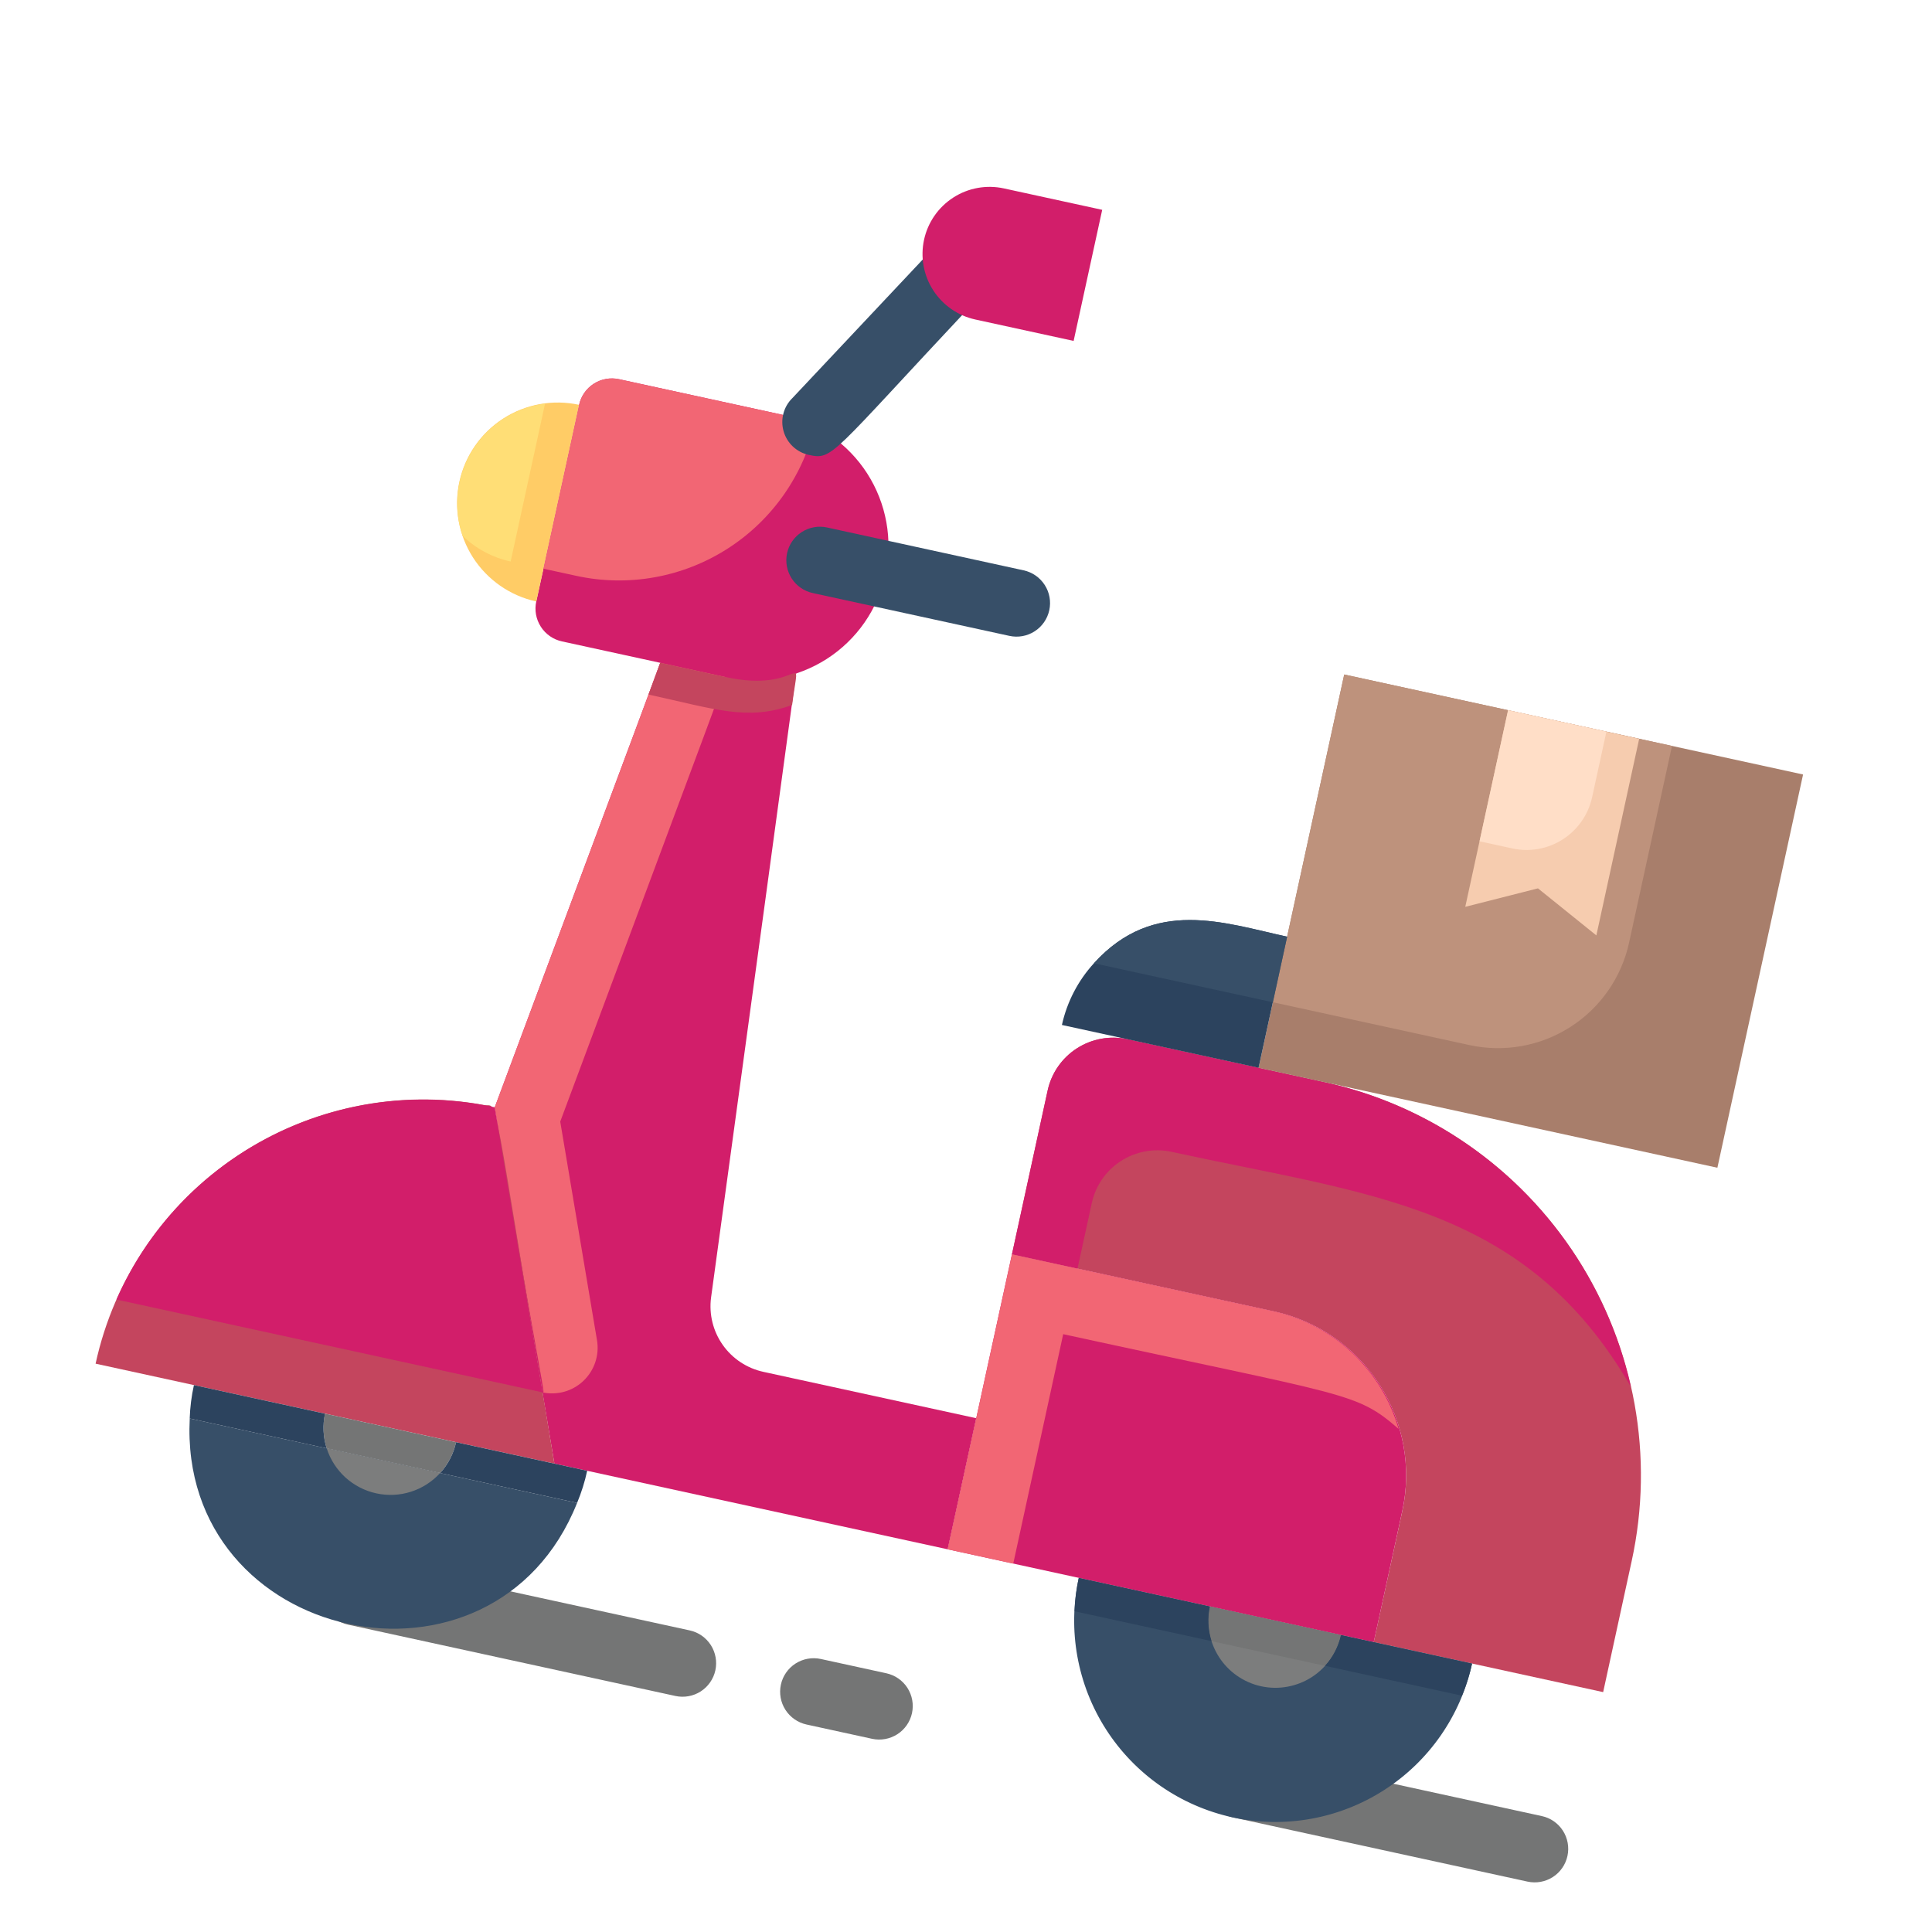 <svg width="48" height="48" viewBox="0 0 48 48" fill="none" xmlns="http://www.w3.org/2000/svg">
<g clip-path="url(#clip0_196_2158)">
<path d="M8.639 40.362L16.781 42.136C16.997 42.183 17.223 42.142 17.409 42.023C17.595 41.903 17.726 41.715 17.773 41.499C17.82 41.283 17.779 41.057 17.66 40.871C17.54 40.685 17.352 40.554 17.136 40.507L8.993 38.733C8.778 38.686 8.552 38.727 8.366 38.846C8.18 38.966 8.049 39.154 8.002 39.37C7.955 39.586 7.995 39.812 8.115 39.998C8.234 40.184 8.423 40.315 8.639 40.362ZM30.623 45.151L37.951 46.748C38.167 46.795 38.393 46.754 38.579 46.635C38.765 46.516 38.896 46.327 38.943 46.111C38.99 45.895 38.949 45.669 38.83 45.483C38.71 45.297 38.522 45.166 38.306 45.12L30.978 43.523C30.762 43.476 30.536 43.517 30.35 43.636C30.164 43.755 30.033 43.944 29.986 44.16C29.939 44.376 29.98 44.602 30.099 44.788C30.219 44.974 30.407 45.104 30.623 45.151ZM20.038 42.845L21.666 43.2C21.882 43.247 22.108 43.206 22.294 43.087C22.48 42.968 22.611 42.779 22.658 42.563C22.705 42.347 22.664 42.121 22.545 41.935C22.426 41.75 22.237 41.619 22.021 41.572L20.393 41.217C20.177 41.17 19.951 41.211 19.765 41.33C19.579 41.449 19.448 41.638 19.401 41.854C19.354 42.07 19.395 42.295 19.514 42.481C19.634 42.667 19.822 42.798 20.038 42.845Z" fill="#747575"/>
<path d="M26.029 27.093L25.142 31.164L31.655 32.583C32.735 32.818 33.677 33.473 34.274 34.403C34.871 35.333 35.075 36.462 34.84 37.541L34.13 40.798L39.83 42.04L40.539 38.783C41.104 36.192 40.616 33.482 39.183 31.25C37.749 29.019 35.489 27.448 32.897 26.884L28.012 25.819C27.58 25.725 27.128 25.806 26.756 26.045C26.384 26.284 26.123 26.661 26.029 27.093Z" fill="#C4455E"/>
<path d="M28.012 25.819L32.897 26.884C34.756 27.29 36.461 28.218 37.811 29.559C39.161 30.9 40.1 32.598 40.518 34.455C37.904 29.936 34.042 29.692 29.108 28.617C28.676 28.523 28.224 28.604 27.852 28.843C27.48 29.082 27.219 29.459 27.125 29.89L26.77 31.519L25.141 31.164L26.028 27.093C26.122 26.661 26.384 26.284 26.756 26.046C27.128 25.807 27.58 25.725 28.012 25.819ZM12.291 27.512L13.774 36.364L23.545 38.492L24.254 35.235L18.97 34.084C18.561 33.996 18.199 33.758 17.958 33.416C17.716 33.075 17.612 32.654 17.666 32.239C20.039 14.888 19.789 16.582 19.837 16.363L16.403 16.467C15.988 17.588 16.66 15.798 12.291 27.512Z" fill="#D21E6A"/>
<path d="M12.291 27.512C13.51 34.796 13.559 34.611 13.477 34.593C13.658 34.632 13.845 34.626 14.023 34.576C14.2 34.526 14.363 34.433 14.496 34.306C14.63 34.178 14.73 34.021 14.789 33.846C14.848 33.671 14.863 33.484 14.833 33.302L13.919 27.866C18.288 16.153 17.62 17.926 18.032 16.822C20.092 16.759 19.757 16.925 19.837 16.362L16.403 16.467C15.988 17.588 16.66 15.798 12.291 27.512Z" fill="#F26674"/>
<path d="M14.388 10.058L13.323 14.943C13.276 15.159 13.317 15.385 13.437 15.571C13.556 15.757 13.744 15.888 13.96 15.935L18.031 16.822C18.895 17.01 19.798 16.847 20.542 16.37C21.286 15.892 21.81 15.138 21.998 14.274C22.186 13.411 22.023 12.508 21.546 11.764C21.068 11.02 20.314 10.496 19.451 10.308L15.379 9.421C15.164 9.374 14.938 9.415 14.752 9.534C14.566 9.654 14.435 9.842 14.388 10.058Z" fill="#D21E6A"/>
<path d="M16.112 17.256C17.74 17.611 18.577 17.921 19.68 17.514C19.88 15.971 19.969 17.244 18.032 16.822L16.403 16.467L16.112 17.256Z" fill="#C4455E"/>
<path d="M11.413 11.969C11.272 12.617 11.394 13.294 11.752 13.852C12.111 14.41 12.676 14.802 13.324 14.944L14.388 10.058C13.74 9.917 13.063 10.039 12.505 10.397C11.947 10.755 11.554 11.321 11.413 11.969Z" fill="#FFCC66"/>
<path d="M11.495 13.316C11.826 13.633 12.239 13.853 12.687 13.951L13.542 10.027C13.174 10.074 12.821 10.203 12.509 10.403C12.197 10.603 11.933 10.871 11.737 11.186C11.541 11.501 11.418 11.855 11.376 12.224C11.334 12.592 11.374 12.966 11.495 13.316Z" fill="#FFDE76"/>
<path d="M20.192 14.734L25.078 15.798C25.294 15.845 25.519 15.805 25.705 15.685C25.891 15.566 26.022 15.377 26.069 15.161C26.116 14.945 26.076 14.72 25.956 14.534C25.837 14.348 25.648 14.217 25.432 14.17L20.547 13.105C20.331 13.058 20.105 13.099 19.919 13.219C19.733 13.338 19.602 13.526 19.555 13.742C19.508 13.958 19.549 14.184 19.668 14.37C19.788 14.556 19.976 14.687 20.192 14.734Z" fill="#374F68"/>
<path d="M2.375 33.88L13.774 36.363C12.151 26.628 12.405 27.536 12.022 27.453C9.895 27.062 7.698 27.515 5.898 28.714C4.098 29.913 2.834 31.766 2.375 33.88Z" fill="#C4455E"/>
<path d="M2.893 32.287L13.478 34.593L12.291 27.511C10.414 27.102 8.453 27.354 6.741 28.224C5.028 29.094 3.669 30.529 2.893 32.287Z" fill="#D21E6A"/>
<path d="M26.802 39.202C26.52 40.498 26.764 41.852 27.48 42.968C28.197 44.084 29.327 44.869 30.623 45.152C31.919 45.434 33.273 45.19 34.389 44.473C35.505 43.757 36.291 42.626 36.573 41.331L26.802 39.202ZM4.714 35.242C4.431 40.844 12.266 42.542 14.338 37.339L4.714 35.242Z" fill="#374F68"/>
<path d="M30.059 39.911C29.965 40.343 30.046 40.795 30.285 41.167C30.524 41.539 30.901 41.801 31.332 41.895C31.764 41.989 32.216 41.907 32.588 41.669C32.96 41.43 33.222 41.053 33.316 40.621L30.059 39.911ZM8.117 35.984C8.206 36.262 8.367 36.512 8.583 36.708C8.8 36.904 9.063 37.04 9.349 37.102C9.634 37.164 9.931 37.151 10.209 37.062C10.487 36.974 10.737 36.813 10.934 36.598L8.117 35.984Z" fill="#7C7D7D"/>
<path d="M44.797 19.242L33.397 16.758L31.269 26.529L42.668 29.012L44.797 19.242Z" fill="#A87E6B"/>
<path d="M33.397 16.758L31.623 24.9L36.509 25.965C37.373 26.153 38.276 25.99 39.02 25.512C39.763 25.035 40.287 24.281 40.475 23.417L41.54 18.532L33.397 16.758Z" fill="#BE927C"/>
<path d="M26.383 25.465L31.269 26.529L31.978 23.272C30.423 22.933 28.671 22.287 27.178 23.932C26.783 24.364 26.509 24.893 26.383 25.465Z" fill="#2C435E"/>
<path d="M27.178 23.932L31.623 24.901L31.978 23.272C30.423 22.933 28.671 22.287 27.178 23.932Z" fill="#374F68"/>
<path d="M37.468 17.645L36.404 22.53L38.21 22.071L39.661 23.24L40.725 18.355L37.468 17.645Z" fill="#F6CCAF"/>
<path d="M14.388 10.058L13.501 14.129L14.315 14.306C15.611 14.589 16.966 14.345 18.081 13.628C19.197 12.912 19.983 11.781 20.265 10.485L15.38 9.421C15.164 9.374 14.938 9.415 14.752 9.534C14.566 9.653 14.435 9.842 14.388 10.058Z" fill="#F26674"/>
<path d="M20.087 11.3C20.698 11.432 20.597 11.351 24.173 7.541C24.308 7.383 24.379 7.181 24.372 6.973C24.365 6.766 24.282 6.568 24.137 6.419C23.992 6.27 23.797 6.181 23.59 6.168C23.383 6.156 23.178 6.221 23.016 6.351L19.687 9.89C19.579 9.995 19.502 10.127 19.464 10.272C19.425 10.417 19.427 10.57 19.468 10.714C19.509 10.858 19.588 10.989 19.697 11.092C19.806 11.195 19.941 11.267 20.087 11.3Z" fill="#374F68"/>
<path d="M24.231 7.938L26.674 8.47L27.384 5.213L24.941 4.681C24.509 4.587 24.057 4.668 23.686 4.907C23.314 5.146 23.052 5.523 22.958 5.955C22.864 6.387 22.945 6.838 23.184 7.21C23.423 7.582 23.799 7.844 24.231 7.938ZM25.141 31.164L23.545 38.492L34.13 40.798L34.839 37.541C35.075 36.462 34.871 35.333 34.274 34.403C33.677 33.473 32.735 32.819 31.655 32.583L25.141 31.164Z" fill="#D21E6A"/>
<path d="M31.655 32.583C32.385 32.747 33.057 33.105 33.601 33.618C34.145 34.131 34.541 34.781 34.747 35.5C33.686 34.578 33.515 34.694 26.415 33.147L25.174 38.847L23.545 38.492L25.142 31.164L31.655 32.583Z" fill="#F26674"/>
<path d="M37.468 17.645L36.759 20.902L37.573 21.079C38.005 21.174 38.457 21.092 38.828 20.853C39.2 20.614 39.462 20.238 39.556 19.806L39.911 18.177L37.468 17.645Z" fill="#FFDEC7"/>
<path d="M8.074 35.121C8.013 35.408 8.027 35.705 8.117 35.984L10.934 36.597C11.132 36.381 11.268 36.117 11.331 35.831L8.074 35.121Z" fill="#747575"/>
<path d="M11.331 35.831C11.269 36.117 11.132 36.382 10.934 36.598L14.338 37.339C14.445 37.081 14.53 36.814 14.588 36.541L11.331 35.831ZM4.818 34.412C4.757 34.685 4.723 34.963 4.713 35.242L8.117 35.984C8.027 35.705 8.013 35.408 8.075 35.122L4.818 34.412Z" fill="#2C435E"/>
<path d="M30.059 39.911C29.997 40.198 30.012 40.495 30.101 40.774L32.918 41.387C33.116 41.171 33.253 40.907 33.316 40.621L30.059 39.911Z" fill="#747575"/>
<path d="M33.316 40.621C33.253 40.907 33.116 41.171 32.919 41.387L36.322 42.129C36.43 41.871 36.514 41.604 36.573 41.331L33.316 40.621ZM26.802 39.202C26.742 39.475 26.707 39.753 26.698 40.032L30.101 40.773C30.012 40.495 29.997 40.197 30.059 39.911L26.802 39.202Z" fill="#2C435E"/>
</g>
<defs>
<clipPath id="clip0_196_2158">
<rect width="40" height="40" fill="white" transform="matrix(-0.977 -0.213 -0.213 0.977 47.917 8.834)"/>
</clipPath>
</defs>
</svg>

